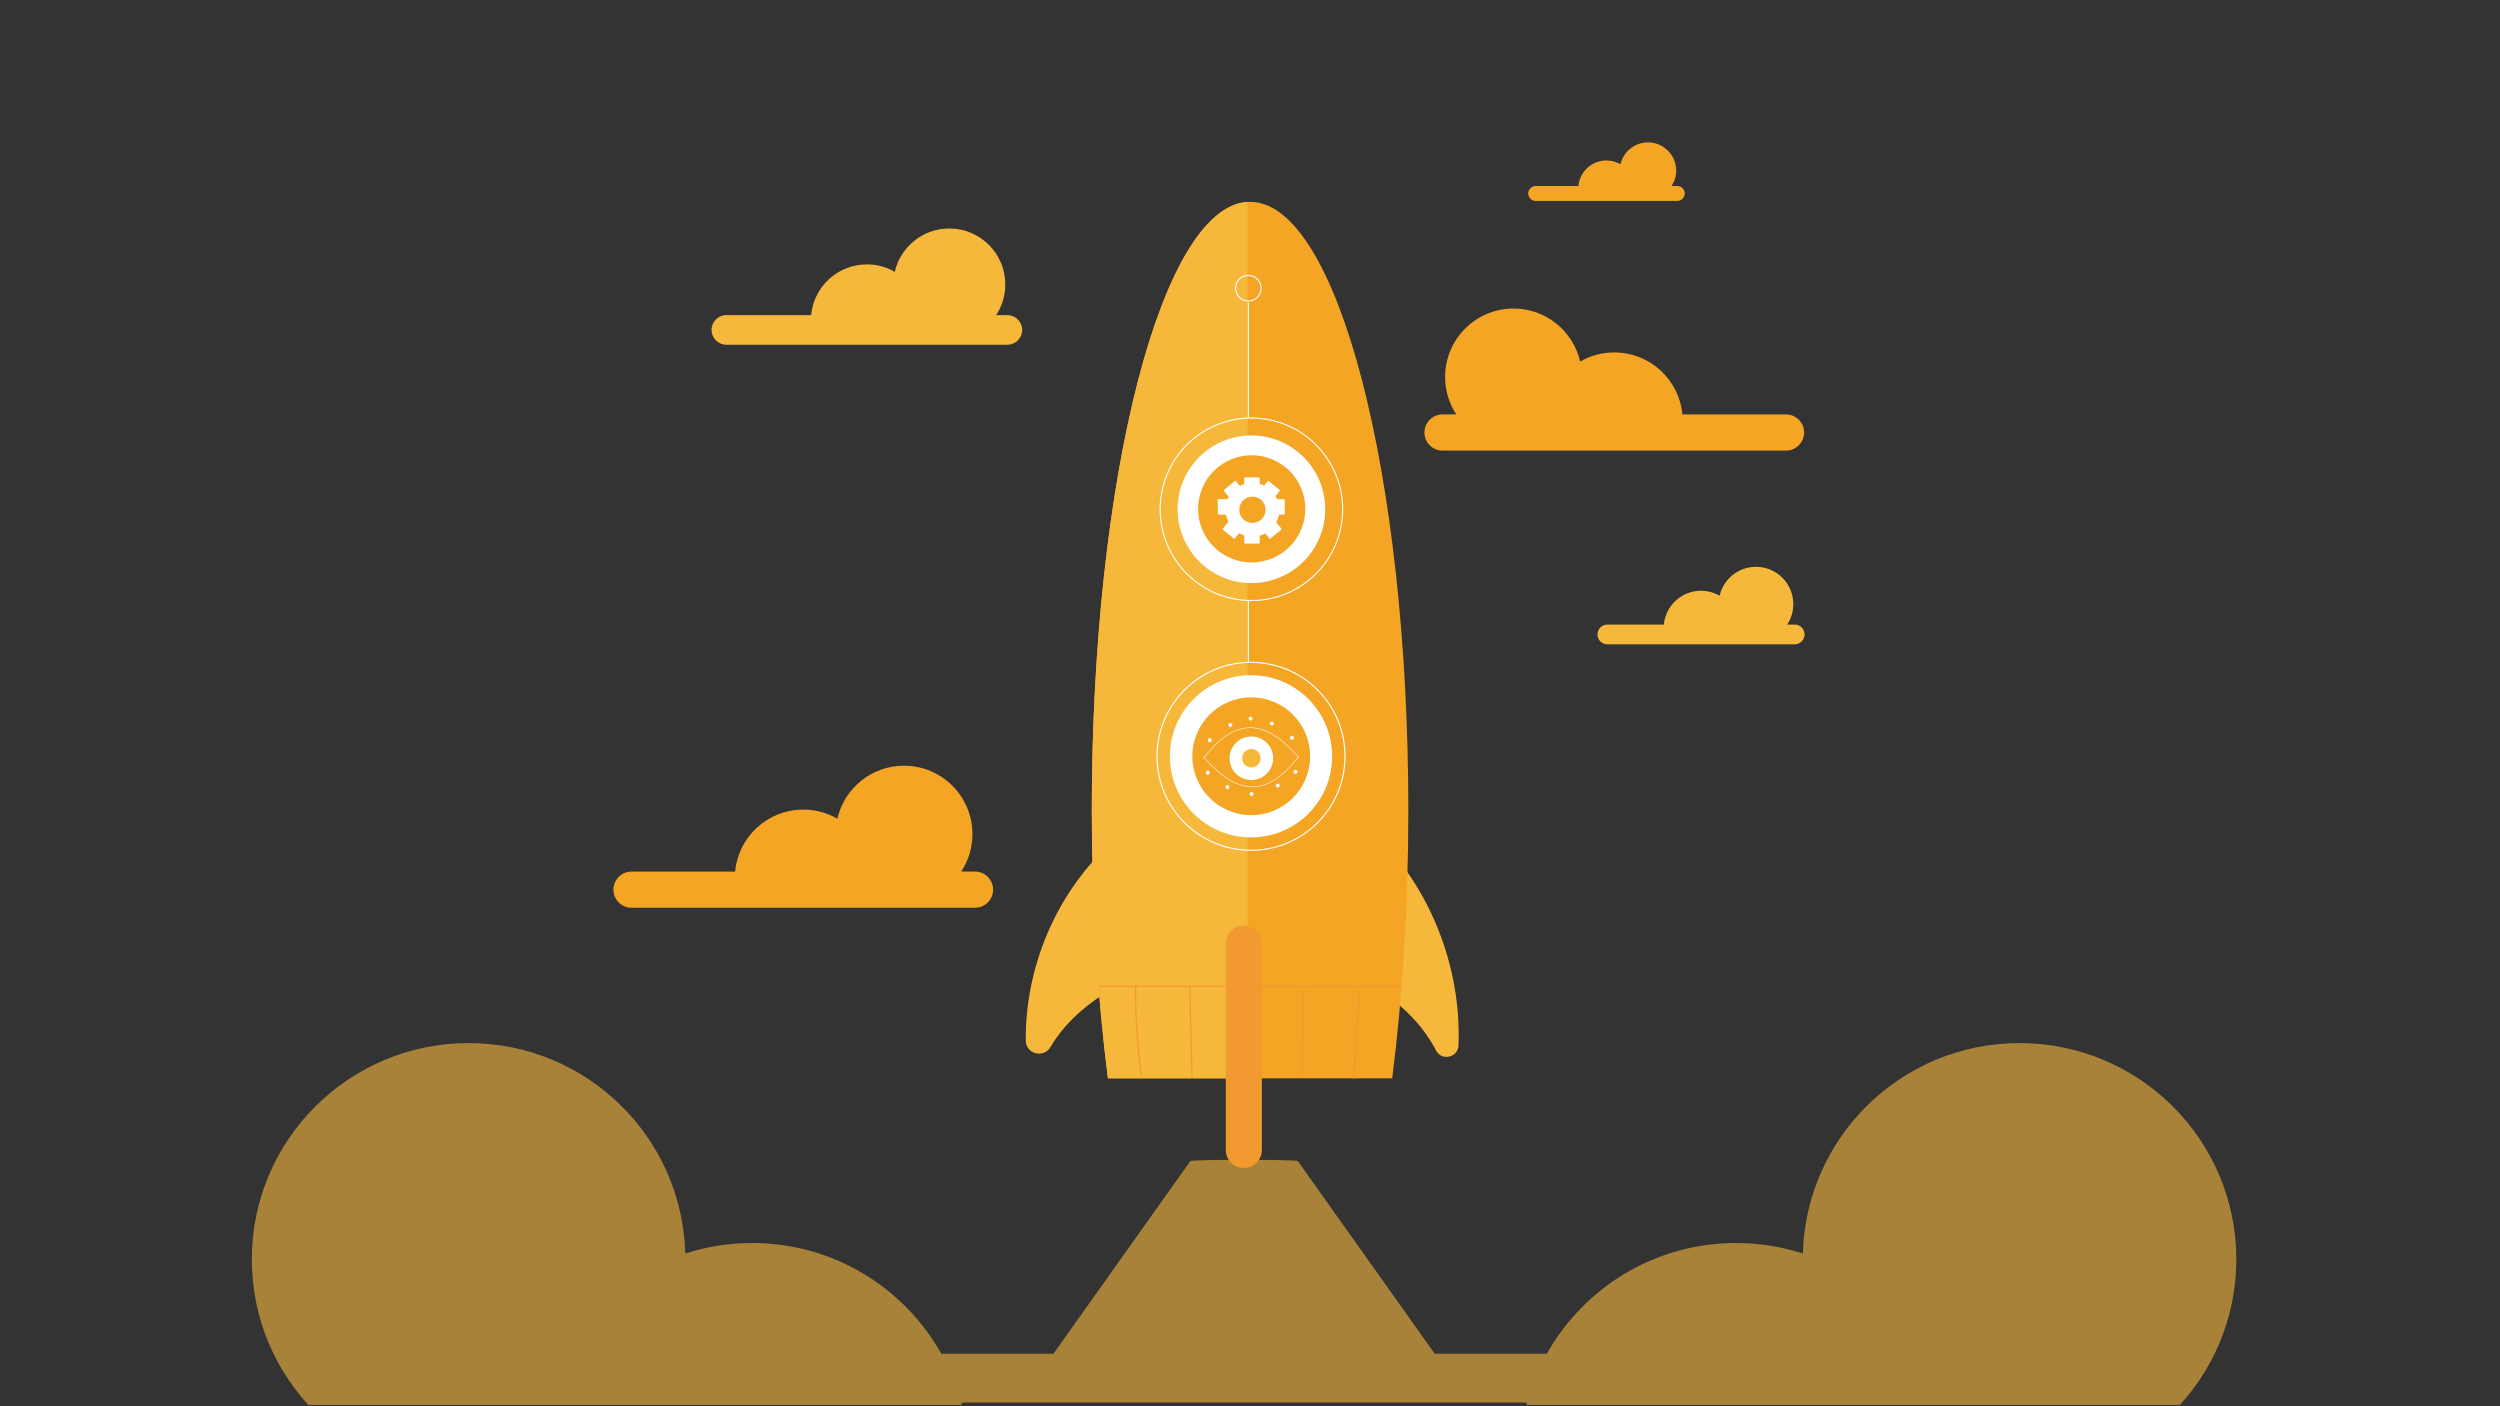 <?xml version="1.0" encoding="utf-8"?>
<!-- Generator: Adobe Illustrator 24.0.0, SVG Export Plug-In . SVG Version: 6.00 Build 0)  -->
<svg version="1.1" id="Capa_1" xmlns="http://www.w3.org/2000/svg" xmlns:xlink="http://www.w3.org/1999/xlink" x="0px" y="0px"
	 viewBox="0 0 1920 1080" style="enable-background:new 0 0 1920 1080;" xml:space="preserve">
<rect x="0" y="0" width="1920" height="1080" fill="#333333" stroke="none"/>
<style type="text/css">
	.st0{opacity:0.59;}
	.st1{clip-path:url(#SVGID_2_);fill:#F6B83B;}
	.st2{fill:#F5A524;}
	.st3{fill:#F6B83B;}
	.st4{fill:none;stroke:#FFFFFF;stroke-width:0.891;stroke-miterlimit:10;}
	.st5{fill:#FFFFFF;}
	.st6{fill:none;stroke:#FFFFFF;stroke-width:0.418;stroke-miterlimit:10;}
	.st7{fill:none;stroke:#FFFFFF;stroke-width:0.865;stroke-miterlimit:10;}
	.st8{fill:#F29A30;}
	.st9{fill:none;stroke:#F29A30;stroke-miterlimit:10;}
</style>
<g class="st0">
	<defs>
		<polygon id="SVGID_1_" class="st0" points="1743,1079 184,1079 184,536 1743,536 1743,809.2 		"/>
	</defs>
	<clipPath id="SVGID_2_">
		<use xlink:href="#SVGID_1_"  style="overflow:visible;"/>
	</clipPath>
	<path class="st1" d="M1551,801.09c-90.45,0-164,71.96-166.39,161.62c-16.17-5.22-33.41-8.08-51.33-8.08
		c-62.45,0-116.83,34.32-145.33,85.06h-86.07l-105.1-147.92c0-1.39-82.66-1.39-82.66,0l-105.1,147.92h-86.07
		c-28.5-50.74-82.88-85.06-145.33-85.06c-17.92,0-35.16,2.86-51.33,8.08c-2.39-89.66-75.94-161.62-166.39-161.62
		c-91.96,0-166.5,74.37-166.5,166.11c0,91.74,74.55,166.11,166.5,166.11c17.92,0,35.16-2.86,51.33-8.08
		c2.39,89.66,75.94,161.62,166.39,161.62c91.96,0,166.5-74.37,166.5-166.11c0-15.09-2.06-29.7-5.84-43.6h213.45h7.43h213.45
		c-3.78,13.9-5.84,28.51-5.84,43.6c0,91.74,74.55,166.11,166.5,166.11c90.45,0,164-71.96,166.39-161.62
		c16.17,5.22,33.41,8.08,51.33,8.08c91.96,0,166.5-74.37,166.5-166.11C1717.5,875.45,1642.96,801.09,1551,801.09z"/>
</g>
<path class="st2" d="M1371.68,318.28h-79.59c-2.5-26.72-24.96-47.61-52.34-47.61c-9.52,0-18.45,2.53-26.15,6.99
	c-0.01,0-0.01,0.01-0.02,0.01c-5.38-23.32-26.22-40.72-51.17-40.72c-29.03,0-52.57,23.53-52.57,52.57c0,10.62,3.17,20.49,8.59,28.75
	h-10.57c-3.81,0-7.29,1.58-9.82,4.08c-2.5,2.53-4.08,6.01-4.08,9.82c0,7.65,6.25,13.89,13.9,13.89h84.56h94.71h84.56
	c3.81,0,7.29-1.58,9.79-4.08c2.5-2.53,4.08-6.01,4.08-9.82C1385.54,324.53,1379.3,318.28,1371.68,318.28z"/>
<path class="st3" d="M557.83,242h65.12c2.04-21.86,20.43-38.95,42.82-38.95c7.79,0,15.09,2.07,21.4,5.72c0.01,0,0.01,0.01,0.02,0.01
	c4.4-19.08,21.46-33.31,41.87-33.31c23.75,0,43.01,19.26,43.01,43.01c0,8.69-2.6,16.76-7.03,23.53h8.65c3.12,0,5.96,1.29,8.03,3.34
	c2.04,2.07,3.33,4.92,3.33,8.03c0,6.26-5.11,11.37-11.37,11.37H704.5h-77.49h-69.19c-3.12,0-5.96-1.29-8.01-3.34
	c-2.04-2.07-3.33-4.92-3.33-8.03C546.48,247.12,551.59,242,557.83,242z"/>
<path class="st3" d="M1234.42,479.68h43.42c1.36-14.58,13.62-25.97,28.55-25.97c5.19,0,10.06,1.38,14.27,3.81c0,0,0.01,0,0.01,0.01
	c2.93-12.72,14.31-22.21,27.92-22.21c15.84,0,28.67,12.84,28.67,28.67c0,5.79-1.73,11.18-4.69,15.68h5.77
	c2.08,0,3.98,0.86,5.36,2.22c1.36,1.38,2.22,3.28,2.22,5.36c0,4.17-3.41,7.58-7.58,7.58h-46.13h-51.66h-46.13
	c-2.08,0-3.98-0.86-5.34-2.22c-1.36-1.38-2.22-3.28-2.22-5.36C1226.86,483.09,1230.27,479.68,1234.42,479.68z"/>
<path class="st2" d="M1179.38,142.86h32.81c1.03-11.01,10.29-19.62,21.57-19.62c3.92,0,7.6,1.04,10.78,2.88c0,0,0.01,0,0.01,0.01
	c2.22-9.61,10.81-16.78,21.09-16.78c11.97,0,21.67,9.7,21.67,21.67c0,4.38-1.31,8.44-3.54,11.85h4.36c1.57,0,3,0.65,4.05,1.68
	c1.03,1.04,1.68,2.48,1.68,4.05c0,3.15-2.58,5.73-5.73,5.73h-34.85h-39.04h-34.85c-1.57,0-3-0.65-4.03-1.68
	c-1.03-1.04-1.68-2.48-1.68-4.05C1173.66,145.44,1176.24,142.86,1179.38,142.86z"/>
<path class="st2" d="M484.98,669.38h79.59c2.5-26.72,24.96-47.61,52.34-47.61c9.52,0,18.45,2.53,26.15,6.99
	c0.01,0,0.01,0.01,0.02,0.01c5.38-23.32,26.22-40.72,51.17-40.72c29.03,0,52.57,23.53,52.57,52.56c0,10.62-3.17,20.49-8.59,28.75
	h10.57c3.81,0,7.29,1.58,9.82,4.08c2.5,2.53,4.08,6.01,4.08,9.82c0,7.65-6.25,13.89-13.9,13.89h-84.56h-94.71h-84.56
	c-3.81,0-7.29-1.58-9.79-4.08c-2.5-2.53-4.08-6.01-4.08-9.82C471.11,675.63,477.36,669.38,484.98,669.38z"/>
<g>
	<g>
		<path class="st3" d="M1038.54,747.99c29.05,15.39,51.08,33.41,64.42,58.89c4.3,8.2,16.8,5.26,17.16-3.99
			c2.6-66.5-26.96-134.28-79.21-175.87L1038.54,747.99z"/>
		<path class="st3" d="M864.71,753.5c-25.52,13.52-45.28,29.19-58.01,50.71c-5.23,8.84-18.84,5.19-18.92-5.08
			c-0.49-60.63,27.1-121.62,74.7-159.51L864.71,753.5z"/>
		<path class="st2" d="M1069.22,828.18c7.92-62.07,12.38-131.88,12.38-205.69c0-258.18-54.42-467.48-121.55-467.48
			c-67.13,0-121.55,209.3-121.55,467.48c0,73.81,4.45,143.62,12.38,205.69H1069.22z"/>
		<path class="st3" d="M958.12,155.09c-66.24,3.97-119.62,211.69-119.62,467.39c0,73.81,4.45,143.62,12.38,205.69h107.24V155.09z"/>
	</g>
	<g>
		<g>
			
				<ellipse transform="matrix(0.707 -0.707 0.707 0.707 -129.242 849.61)" class="st4" cx="960.95" cy="580.81" rx="72.19" ry="72.19"/>
			
				<ellipse transform="matrix(0.707 -0.707 0.707 0.707 -129.242 849.61)" class="st5" cx="960.95" cy="580.81" rx="62.31" ry="62.31"/>
			<circle class="st2" cx="960.95" cy="580.81" r="45.23"/>
		</g>
		<g>
			<path class="st6" d="M924.41,581.94c4.56-5.3,9.15-10.65,14.66-14.95c5.51-4.31,12.06-7.56,19.04-8.05
				c7.83-0.55,15.58,2.42,22.08,6.82c6.5,4.4,11.93,10.17,17.3,15.9"/>
			<path class="st6" d="M997.49,581.2c-4.56,5.3-9.15,10.65-14.66,14.95c-5.51,4.31-12.06,7.56-19.04,8.05
				c-7.83,0.55-15.58-2.42-22.08-6.82c-6.5-4.4-11.93-10.17-17.3-15.9"/>
			<path class="st5" d="M977.77,582.33c0,9.24-7.49,16.73-16.73,16.73c-9.24,0-16.73-7.49-16.73-16.73
				c0-9.24,7.49-16.73,16.73-16.73C970.28,565.6,977.77,573.09,977.77,582.33z"/>
			<circle class="st3" cx="961.04" cy="582.33" r="7.08"/>
			<path class="st5" d="M961.99,551.86c0,0.84-0.68,1.51-1.51,1.51c-0.84,0-1.51-0.68-1.51-1.51c0-0.84,0.68-1.51,1.51-1.51
				C961.31,550.34,961.99,551.02,961.99,551.86z"/>
			<path class="st5" d="M962.74,609.77c0,0.84-0.68,1.51-1.51,1.51c-0.84,0-1.51-0.68-1.51-1.51c0-0.84,0.68-1.51,1.51-1.51
				C962.07,608.25,962.74,608.93,962.74,609.77z"/>
			<path class="st5" d="M978.26,555.64c0,0.84-0.68,1.51-1.51,1.51c-0.84,0-1.51-0.68-1.51-1.51c0-0.84,0.68-1.51,1.51-1.51
				C977.59,554.13,978.26,554.81,978.26,555.64z"/>
			<path class="st5" d="M982.81,603.33c0,0.84-0.68,1.51-1.51,1.51c-0.84,0-1.51-0.68-1.51-1.51s0.68-1.51,1.51-1.51
				C982.13,601.82,982.81,602.5,982.81,603.33z"/>
			<path class="st5" d="M946.47,556.78c0,0.84-0.68,1.51-1.51,1.51c-0.84,0-1.51-0.68-1.51-1.51c0-0.84,0.68-1.51,1.51-1.51
				C945.79,555.27,946.47,555.94,946.47,556.78z"/>
			<path class="st5" d="M993.78,566.62c0,0.84-0.68,1.51-1.51,1.51c-0.84,0-1.51-0.68-1.51-1.51c0-0.84,0.68-1.51,1.51-1.51
				C993.1,565.11,993.78,565.78,993.78,566.62z"/>
			<circle class="st5" cx="942.68" cy="604.47" r="1.51"/>
			<path class="st5" d="M996.43,592.74c0,0.84-0.68,1.51-1.51,1.51c-0.84,0-1.51-0.68-1.51-1.51c0-0.84,0.68-1.51,1.51-1.51
				C995.75,591.22,996.43,591.9,996.43,592.74z"/>
			<circle class="st5" cx="927.54" cy="593.49" r="1.51"/>
			<circle class="st5" cx="929.06" cy="568.51" r="1.51"/>
		</g>
		<g>
			<g>
				
					<ellipse transform="matrix(0.23 -0.973 0.973 0.23 359.828 1236.25)" class="st7" cx="960.95" cy="390.79" rx="70.09" ry="70.09"/>
				
					<ellipse transform="matrix(0.23 -0.973 0.973 0.23 359.828 1236.25)" class="st5" cx="960.95" cy="390.79" rx="56.7" ry="56.7"/>
				
					<ellipse transform="matrix(0.383 -0.924 0.924 0.383 232.164 1129.045)" class="st2" cx="960.95" cy="390.79" rx="41.16" ry="41.16"/>
			</g>
			<path class="st5" d="M985.91,383.33h-5.05c-0.36-0.84-0.77-1.65-1.24-2.42l3.04-3.68c0.27-0.32,0.22-0.8-0.1-1.07l-7.99-6.61
				c-0.32-0.27-0.8-0.22-1.07,0.1l-2.66,3.22c-1.08-0.52-2.21-0.95-3.39-1.28l0,0v-4.21c0-0.42-0.34-0.76-0.76-0.76h-10.37
				c-0.42,0-0.76,0.34-0.76,0.76v4.42c-1.17,0.37-2.29,0.85-3.36,1.41l-2.95-3.56c-0.27-0.32-0.75-0.37-1.07-0.1l-7.99,6.61
				c-0.32,0.27-0.37,0.75-0.1,1.07l3.61,4.36l0,0c-0.31,0.56-0.59,1.14-0.85,1.74h-6.86c-0.42,0-0.76,0.34-0.76,0.76v10.37
				c0,0.42,0.34,0.76,0.76,0.76h5.52c0.36,1.97,1,3.85,1.87,5.58c0,0,0,0,0,0l-4.14,5.01c-0.27,0.32-0.22,0.8,0.1,1.07l7.99,6.61
				c0.32,0.27,0.8,0.22,1.07-0.1l3.23-3.91c1.24,0.71,2.55,1.29,3.93,1.73v5.52c0,0.42,0.34,0.76,0.76,0.76h10.37
				c0.42,0,0.76-0.34,0.76-0.76v-5.31l0,0c1.5-0.42,2.93-1,4.27-1.73c0,0,0,0,0,0l3.06,3.7c0.27,0.32,0.75,0.37,1.07,0.1l7.99-6.61
				c0.32-0.27,0.37-0.75,0.1-1.07l-3.82-4.61l0,0c0.98-1.84,1.69-3.85,2.08-5.98h3.7c0.42,0,0.76-0.34,0.76-0.76v-10.37
				C986.67,383.67,986.33,383.33,985.91,383.33z M961.86,401.61c-5.58,0-10.11-4.53-10.11-10.11c0-5.58,4.53-10.11,10.11-10.11
				s10.11,4.53,10.11,10.11C971.97,397.09,967.44,401.61,961.86,401.61z"/>
		</g>
	</g>
	<line class="st7" x1="958.72" y1="232.32" x2="958.72" y2="320.7"/>
	<circle class="st7" cx="958.72" cy="221.35" r="9.81"/>
	<line class="st7" x1="958.73" y1="460.88" x2="958.73" y2="508.62"/>
	<path class="st8" d="M955.26,897L955.26,897c-7.62,0-13.85-6.23-13.85-13.85V724.67c0-7.62,6.23-13.85,13.85-13.85l0,0
		c7.62,0,13.85,6.23,13.85,13.85v158.48C969.11,890.77,962.88,897,955.26,897z"/>
	<line class="st9" x1="844" y1="757.47" x2="1076" y2="757.47"/>
	<path class="st9" d="M876.69,828.46c0,0-5.54-43.76-4.43-71.46"/>
	<line class="st9" x1="915.46" y1="827.91" x2="913.8" y2="757.55"/>
	<line class="st9" x1="999.67" y1="827.36" x2="1001.33" y2="757"/>
	<line class="st9" x1="1039.55" y1="828.46" x2="1044.54" y2="756.45"/>
</g>
</svg>
